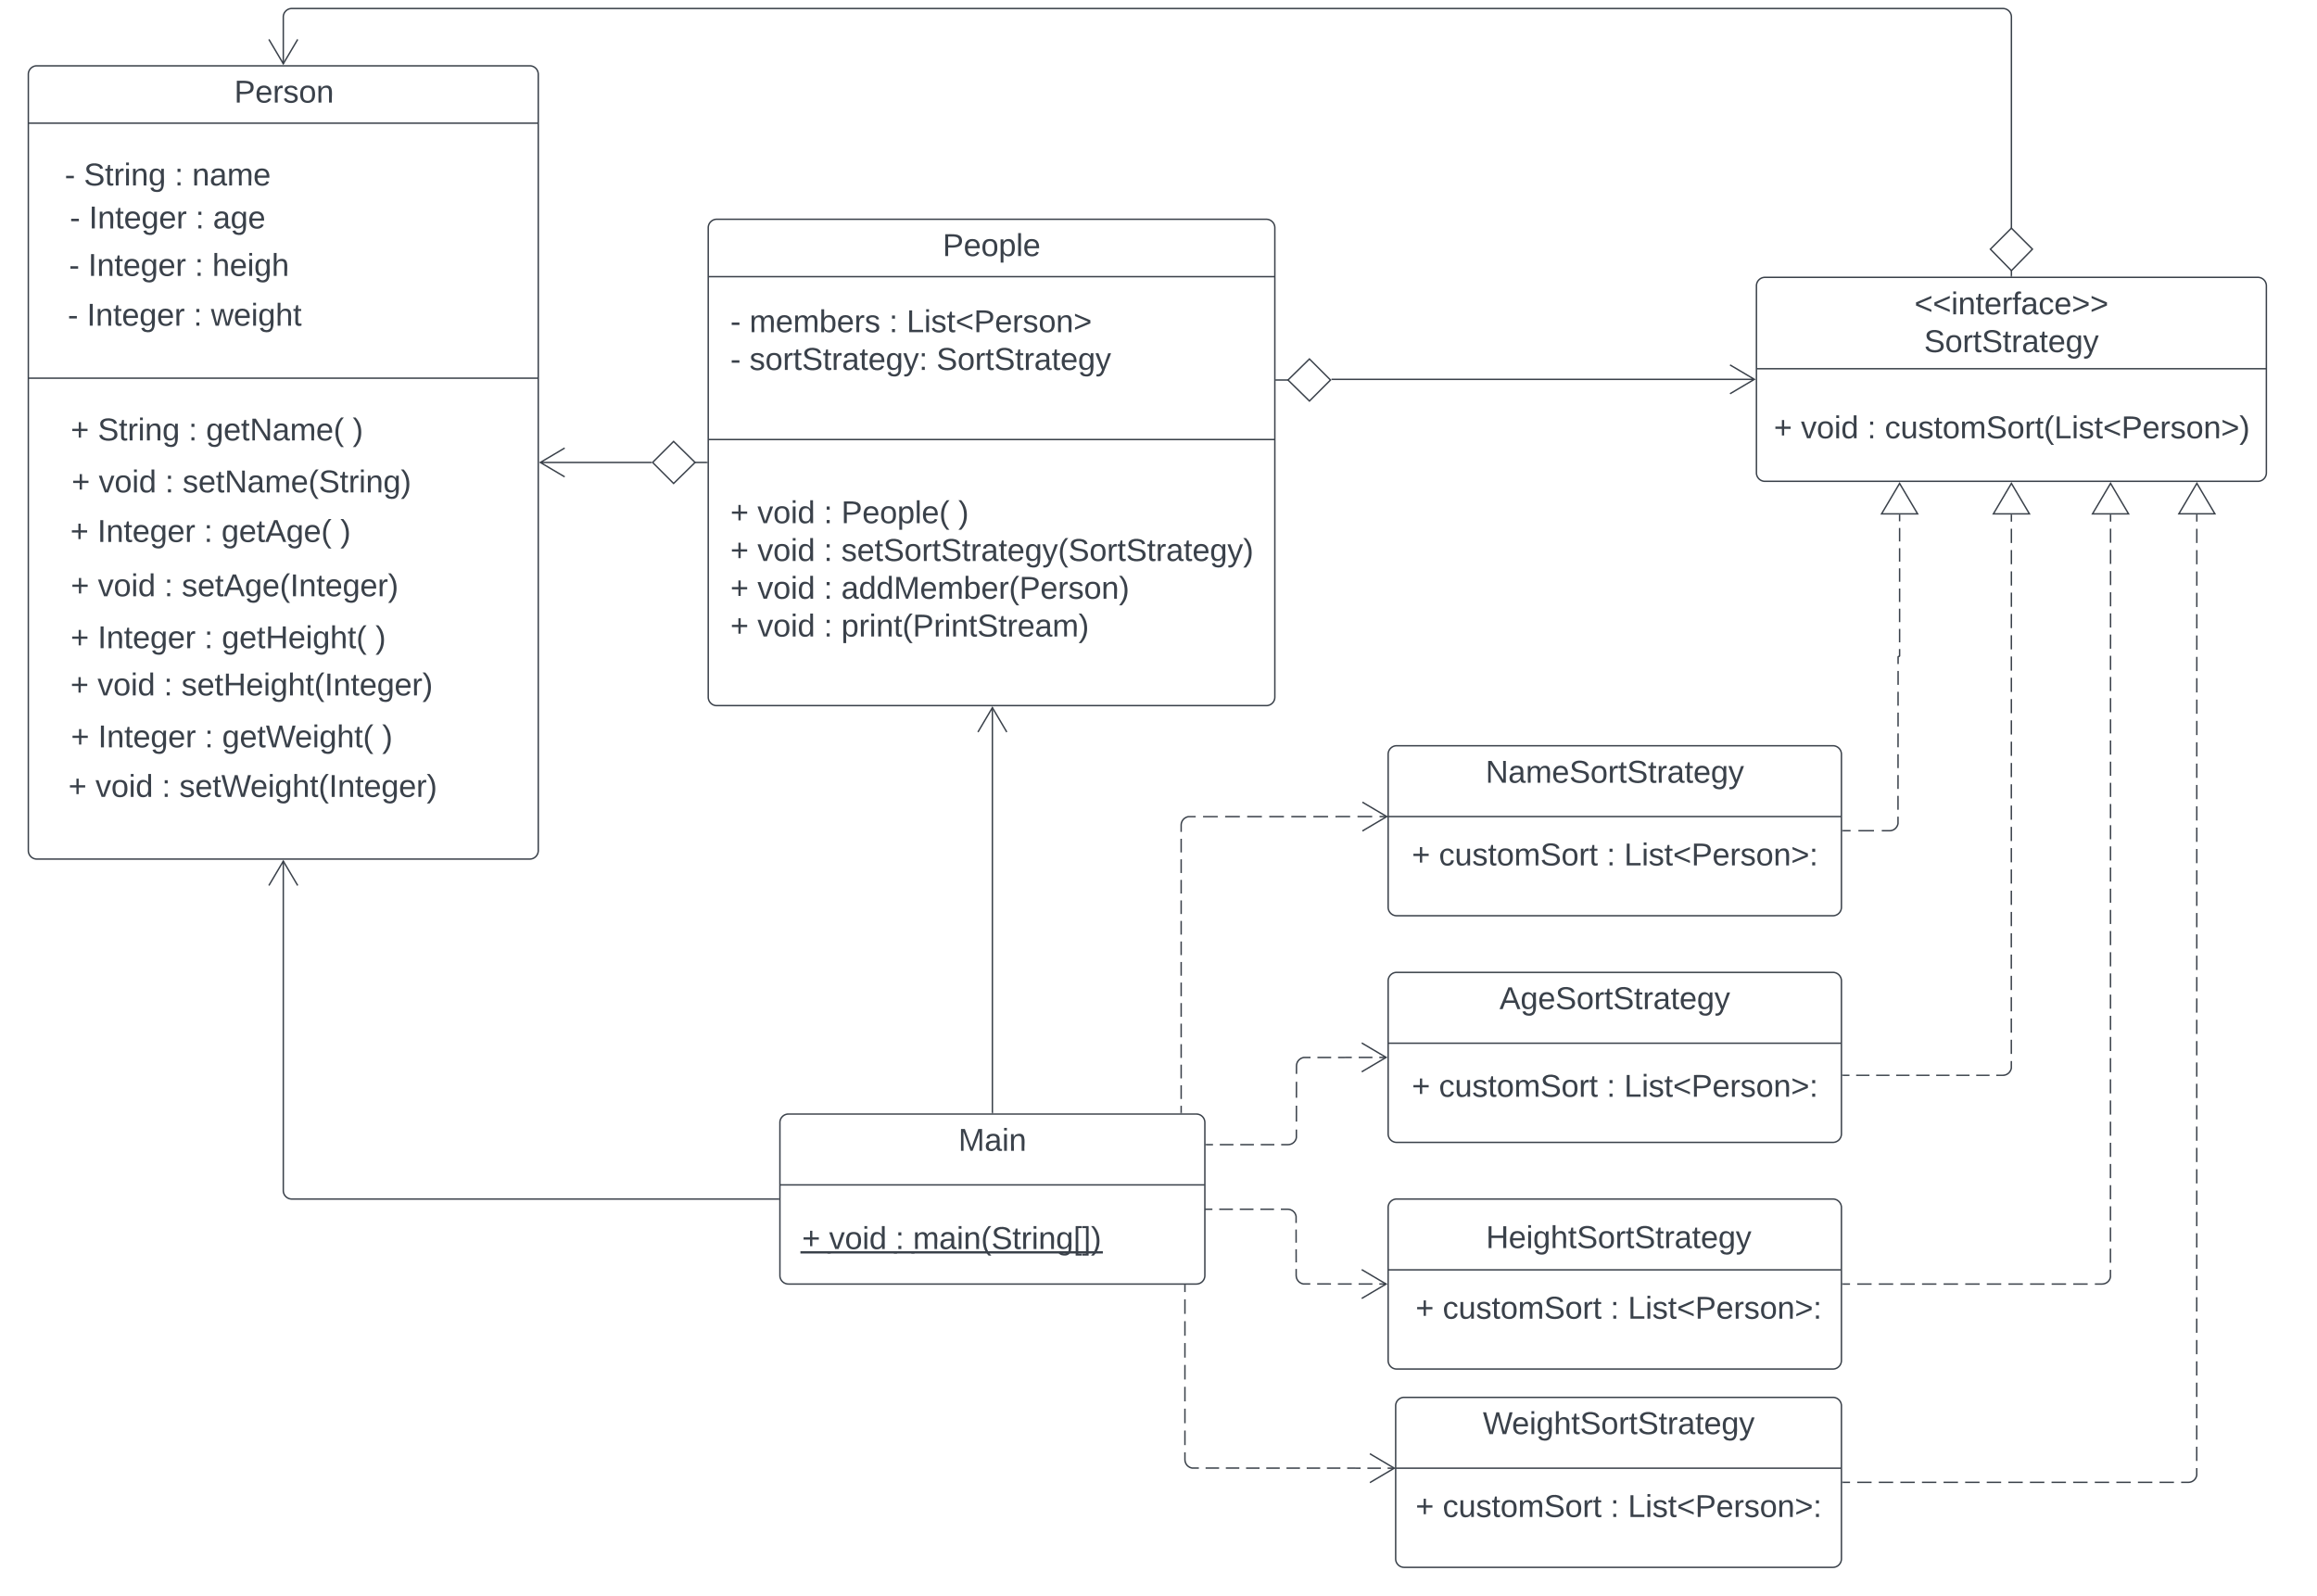 <svg xmlns="http://www.w3.org/2000/svg" xmlns:xlink="http://www.w3.org/1999/xlink" xmlns:lucid="lucid" width="1635.74" height="1126.46"><g transform="translate(-80 -173.537)" lucid:page-tab-id="0_0"><path d="M0 0h1870.87v1322.83H0z" fill="#fff"/><path d="M100 226a6 6 0 0 1 6-6h348a6 6 0 0 1 6 6v548a6 6 0 0 1-6 6H106a6 6 0 0 1-6-6z" stroke="#3a414a" fill-opacity="0"/><use xlink:href="#a" transform="matrix(1,0,0,1,108,228) translate(137.346 17.944)"/><path d="M580 334.33a6 6 0 0 1 6-6h388a6 6 0 0 1 6 6v331.34a6 6 0 0 1-6 6H586a6 6 0 0 1-6-6z" stroke="#3a414a" fill-opacity="0"/><use xlink:href="#b" transform="matrix(1,0,0,1,588,336.333) translate(157.463 17.944)"/><path d="M630.6 966a6 6 0 0 1 6-6h288a6 6 0 0 1 6 6v108a6 6 0 0 1-6 6h-288a6 6 0 0 1-6-6z" stroke="#3a414a" fill-opacity="0"/><use xlink:href="#c" transform="matrix(1,0,0,1,638.586,968) translate(117.988 17.944)"/><path d="M1060 706a6 6 0 0 1 6-6h308a6 6 0 0 1 6 6v108a6 6 0 0 1-6 6h-308a6 6 0 0 1-6-6z" stroke="#3a414a" fill-opacity="0"/><use xlink:href="#d" transform="matrix(1,0,0,1,1068,708) translate(60.765 18.111)"/><use xlink:href="#e" transform="matrix(1,0,0,1,1068,708) translate(152 44.778)"/><path d="M1060 866a6 6 0 0 1 6-6h308a6 6 0 0 1 6 6v108a6 6 0 0 1-6 6h-308a6 6 0 0 1-6-6z" stroke="#3a414a" fill-opacity="0"/><use xlink:href="#f" transform="matrix(1,0,0,1,1068,868) translate(70.58 17.944)"/><path d="M1060 1026a6 6 0 0 1 6-6h308a6 6 0 0 1 6 6v108a6 6 0 0 1-6 6h-308a6 6 0 0 1-6-6zM1065.3 1166a6 6 0 0 1 6-6H1374a6 6 0 0 1 6 6v108a6 6 0 0 1-6 6h-302.7a6 6 0 0 1-6-6z" stroke="#3a414a" fill-opacity="0"/><use xlink:href="#g" transform="matrix(1,0,0,1,1073.293,1168) translate(53.543 17.944)"/><path d="M1320 375.33a6 6 0 0 1 6-6h348a6 6 0 0 1 6 6v132a6 6 0 0 1-6 6h-348a6 6 0 0 1-6-6z" stroke="#3a414a" fill-opacity="0"/><use xlink:href="#h" transform="matrix(1,0,0,1,1328,377.333) translate(103.543 18.111)"/><use xlink:href="#i" transform="matrix(1,0,0,1,1328,377.333) translate(110.333 44.778)"/><path d="M100.25 260.5a.25.25 0 0 1 .25-.25h359a.25.25 0 0 1 .25.25.25.25 0 0 1-.25.25h-359a.25.25 0 0 1-.25-.25z" stroke="#3a414a" stroke-width=".5" fill="none"/><path d="M120.4 280h155.43v36.67H120.4z" fill="#fff" fill-opacity="0"/><use xlink:href="#j" transform="matrix(1,0,0,1,125.401,285) translate(0.284 19.465)"/><use xlink:href="#k" transform="matrix(1,0,0,1,125.401,285) translate(13.802 19.465)"/><use xlink:href="#l" transform="matrix(1,0,0,1,125.401,285) translate(77.877 19.465)"/><use xlink:href="#m" transform="matrix(1,0,0,1,125.401,285) translate(90.222 19.465)"/><path d="M108.32 300h179.6v57.17h-179.6z" fill="#fff" fill-opacity="0"/><use xlink:href="#j" transform="matrix(1,0,0,1,113.318,305) translate(15.926 29.778)"/><use xlink:href="#n" transform="matrix(1,0,0,1,113.318,305) translate(29.444 29.778)"/><use xlink:href="#l" transform="matrix(1,0,0,1,113.318,305) translate(104.691 29.778)"/><use xlink:href="#o" transform="matrix(1,0,0,1,113.318,305) translate(117.037 29.778)"/><path d="M120.4 343.83h171.54v36.67H120.4z" fill="#fff" fill-opacity="0"/><use xlink:href="#j" transform="matrix(1,0,0,1,125.401,348.833) translate(3.315 19.465)"/><use xlink:href="#n" transform="matrix(1,0,0,1,125.401,348.833) translate(16.833 19.465)"/><use xlink:href="#l" transform="matrix(1,0,0,1,125.401,348.833) translate(92.08 19.465)"/><use xlink:href="#p" transform="matrix(1,0,0,1,125.401,348.833) translate(104.426 19.465)"/><path d="M120.4 367.17H300v63.33H120.4z" fill="#fff" fill-opacity="0"/><use xlink:href="#j" transform="matrix(1,0,0,1,125.401,372.167) translate(2.407 31.278)"/><use xlink:href="#n" transform="matrix(1,0,0,1,125.401,372.167) translate(15.926 31.278)"/><use xlink:href="#l" transform="matrix(1,0,0,1,125.401,372.167) translate(91.173 31.278)"/><use xlink:href="#q" transform="matrix(1,0,0,1,125.401,372.167) translate(103.519 31.278)"/><path d="M100.25 440.5a.25.25 0 0 1 .25-.25h359a.25.25 0 0 1 .25.25.25.25 0 0 1-.25.25h-359a.25.25 0 0 1-.25-.25z" stroke="#3a414a" stroke-width=".5" fill="none"/><path d="M124.6 460h216.42v36.67H124.6z" fill="#fff" fill-opacity="0"/><use xlink:href="#r" transform="matrix(1,0,0,1,129.599,465) translate(0.29 19.465)"/><use xlink:href="#s" transform="matrix(1,0,0,1,129.599,465) translate(19.426 19.465)"/><use xlink:href="#t" transform="matrix(1,0,0,1,129.599,465) translate(83.5 19.465)"/><use xlink:href="#u" transform="matrix(1,0,0,1,129.599,465) translate(95.846 19.465)"/><use xlink:href="#v" transform="matrix(1,0,0,1,129.599,465) translate(199.364 19.465)"/><path d="M120.4 496.67h259.9v36.66H120.4z" fill="#fff" fill-opacity="0"/><use xlink:href="#r" transform="matrix(1,0,0,1,125.401,501.667) translate(5.154 19.465)"/><use xlink:href="#w" transform="matrix(1,0,0,1,125.401,501.667) translate(24.29 19.465)"/><use xlink:href="#t" transform="matrix(1,0,0,1,125.401,501.667) translate(71.142 19.465)"/><use xlink:href="#x" transform="matrix(1,0,0,1,125.401,501.667) translate(83.488 19.465)"/><path d="M124.6 533.33h207.96V570H124.6z" fill="#fff" fill-opacity="0"/><use xlink:href="#r" transform="matrix(1,0,0,1,129.599,538.333) translate(0.019 17.778)"/><use xlink:href="#y" transform="matrix(1,0,0,1,129.599,538.333) translate(19.154 17.778)"/><use xlink:href="#t" transform="matrix(1,0,0,1,129.599,538.333) translate(94.401 17.778)"/><use xlink:href="#z" transform="matrix(1,0,0,1,129.599,538.333) translate(106.747 17.778)"/><use xlink:href="#A" transform="matrix(1,0,0,1,129.599,538.333) translate(190.636 17.778)"/><use xlink:href="#B" transform="matrix(1,0,0,1,129.599,538.333) translate(99 44.444)"/><use xlink:href="#C" transform="matrix(1,0,0,1,129.599,538.333) translate(99 71.111)"/><path d="M124.6 570h241.23v36.67H124.6z" fill="#fff" fill-opacity="0"/><use xlink:href="#r" transform="matrix(1,0,0,1,129.599,575) translate(0.383 19.465)"/><use xlink:href="#w" transform="matrix(1,0,0,1,129.599,575) translate(19.519 19.465)"/><use xlink:href="#t" transform="matrix(1,0,0,1,129.599,575) translate(66.37 19.465)"/><use xlink:href="#D" transform="matrix(1,0,0,1,129.599,575) translate(78.716 19.465)"/><path d="M124.6 606.67h232.53v36.66H124.6z" fill="#fff" fill-opacity="0"/><use xlink:href="#r" transform="matrix(1,0,0,1,129.599,611.667) translate(0.235 19.465)"/><use xlink:href="#y" transform="matrix(1,0,0,1,129.599,611.667) translate(19.37 19.465)"/><use xlink:href="#t" transform="matrix(1,0,0,1,129.599,611.667) translate(94.617 19.465)"/><use xlink:href="#E" transform="matrix(1,0,0,1,129.599,611.667) translate(106.963 19.465)"/><use xlink:href="#v" transform="matrix(1,0,0,1,129.599,611.667) translate(215.42 19.465)"/><path d="M124.6 640h265.8v36.67H124.6z" fill="#fff" fill-opacity="0"/><use xlink:href="#r" transform="matrix(1,0,0,1,129.599,645) translate(0.099 19.465)"/><use xlink:href="#w" transform="matrix(1,0,0,1,129.599,645) translate(19.235 19.465)"/><use xlink:href="#t" transform="matrix(1,0,0,1,129.599,645) translate(66.086 19.465)"/><use xlink:href="#F" transform="matrix(1,0,0,1,129.599,645) translate(78.432 19.465)"/><path d="M124.6 676.67h237.04v36.66H124.6z" fill="#fff" fill-opacity="0"/><use xlink:href="#r" transform="matrix(1,0,0,1,129.599,681.667) translate(0.481 19.465)"/><use xlink:href="#y" transform="matrix(1,0,0,1,129.599,681.667) translate(19.617 19.465)"/><use xlink:href="#t" transform="matrix(1,0,0,1,129.599,681.667) translate(94.864 19.465)"/><use xlink:href="#G" transform="matrix(1,0,0,1,129.599,681.667) translate(107.21 19.465)"/><use xlink:href="#v" transform="matrix(1,0,0,1,129.599,681.667) translate(220.173 19.465)"/><path d="M120.4 713.33h275.4V740H120.4z" fill="#fff" fill-opacity="0"/><use xlink:href="#r" transform="matrix(1,0,0,1,125.401,718.333) translate(2.846 17.778)"/><use xlink:href="#w" transform="matrix(1,0,0,1,125.401,718.333) translate(21.981 17.778)"/><use xlink:href="#t" transform="matrix(1,0,0,1,125.401,718.333) translate(68.833 17.778)"/><use xlink:href="#H" transform="matrix(1,0,0,1,125.401,718.333) translate(81.179 17.778)"/><path d="M580.25 368.83a.25.25 0 0 1 .25-.25h399a.25.25 0 0 1 .25.25.25.25 0 0 1-.25.25h-399a.25.25 0 0 1-.25-.25z" stroke="#3a414a" stroke-width=".5" fill="none"/><path d="M590.6 376H880v84H590.6z" fill="#fff" fill-opacity="0"/><use xlink:href="#I" transform="matrix(1,0,0,1,595.586,381) translate(0 27.028)"/><use xlink:href="#J" transform="matrix(1,0,0,1,595.586,381) translate(13.519 27.028)"/><use xlink:href="#t" transform="matrix(1,0,0,1,595.586,381) translate(112.099 27.028)"/><use xlink:href="#K" transform="matrix(1,0,0,1,595.586,381) translate(124.444 27.028)"/><use xlink:href="#I" transform="matrix(1,0,0,1,595.586,381) translate(0 53.694)"/><use xlink:href="#L" transform="matrix(1,0,0,1,595.586,381) translate(13.519 53.694)"/><use xlink:href="#M" transform="matrix(1,0,0,1,595.586,381) translate(145.494 53.694)"/><path d="M580.25 483.83a.25.25 0 0 1 .25-.25h399a.25.25 0 0 1 .25.25.25.25 0 0 1-.25.25h-399a.25.25 0 0 1-.25-.25z" stroke="#3a414a" stroke-width=".5" fill="none"/><path d="M590.6 496.67h380v160h-380z" fill="#fff" fill-opacity="0"/><use xlink:href="#r" transform="matrix(1,0,0,1,595.586,501.667) translate(0 41.215)"/><use xlink:href="#w" transform="matrix(1,0,0,1,595.586,501.667) translate(19.136 41.215)"/><use xlink:href="#t" transform="matrix(1,0,0,1,595.586,501.667) translate(65.988 41.215)"/><use xlink:href="#N" transform="matrix(1,0,0,1,595.586,501.667) translate(78.333 41.215)"/><use xlink:href="#A" transform="matrix(1,0,0,1,595.586,501.667) translate(160.926 41.215)"/><use xlink:href="#O" transform="matrix(1,0,0,1,595.586,501.667) translate(0 67.882)"/><use xlink:href="#w" transform="matrix(1,0,0,1,595.586,501.667) translate(19.136 67.882)"/><use xlink:href="#t" transform="matrix(1,0,0,1,595.586,501.667) translate(65.988 67.882)"/><use xlink:href="#P" transform="matrix(1,0,0,1,595.586,501.667) translate(78.333 67.882)"/><use xlink:href="#O" transform="matrix(1,0,0,1,595.586,501.667) translate(0 94.549)"/><use xlink:href="#w" transform="matrix(1,0,0,1,595.586,501.667) translate(19.136 94.549)"/><use xlink:href="#t" transform="matrix(1,0,0,1,595.586,501.667) translate(65.988 94.549)"/><use xlink:href="#Q" transform="matrix(1,0,0,1,595.586,501.667) translate(78.333 94.549)"/><use xlink:href="#O" transform="matrix(1,0,0,1,595.586,501.667) translate(0 121.215)"/><use xlink:href="#w" transform="matrix(1,0,0,1,595.586,501.667) translate(19.136 121.215)"/><use xlink:href="#t" transform="matrix(1,0,0,1,595.586,501.667) translate(65.988 121.215)"/><use xlink:href="#R" transform="matrix(1,0,0,1,595.586,501.667) translate(78.333 121.215)"/><path d="M630.84 1010a.25.25 0 0 1 .25-.25h299a.25.25 0 0 1 .24.25.25.25 0 0 1-.25.25h-299a.25.25 0 0 1-.26-.25z" stroke="#3a414a" stroke-width=".5" fill="none"/><path d="M641.17 1020H930.6v60H641.16z" fill="#fff" fill-opacity="0"/><use xlink:href="#S" transform="matrix(1,0,0,1,646.173,1025) translate(0 30.278)"/><use xlink:href="#T" transform="matrix(1,0,0,1,646.173,1025) translate(19.136 30.278)"/><use xlink:href="#U" transform="matrix(1,0,0,1,646.173,1025) translate(65.988 30.278)"/><use xlink:href="#V" transform="matrix(1,0,0,1,646.173,1025) translate(78.333 30.278)"/><path d="M1060.25 750a.25.25 0 0 1 .25-.25h319a.25.25 0 0 1 .25.25.25.25 0 0 1-.25.25h-319a.25.25 0 0 1-.25-.25zM1060.25 910a.25.25 0 0 1 .25-.25h319a.25.25 0 0 1 .25.25.25.25 0 0 1-.25.25h-319a.25.25 0 0 1-.25-.25zM1060.25 1070a.25.25 0 0 1 .25-.25h319a.25.25 0 0 1 .25.25.25.25 0 0 1-.25.25h-319a.25.25 0 0 1-.25-.25zM1065.54 1210a.25.25 0 0 1 .25-.25h313.7a.25.25 0 0 1 .25.25.25.25 0 0 1-.25.25h-313.7a.25.25 0 0 1-.26-.25zM1320.25 433.83a.25.25 0 0 1 .25-.25h359a.25.25 0 0 1 .25.25.25.25 0 0 1-.25.25h-359a.25.25 0 0 1-.25-.25z" stroke="#3a414a" stroke-width=".5" fill="none"/><path d="M931.52 981.6h4.82m4.8 0h9.64m4.8 0h9.63m4.83 0h9.62m4.82 0h4.8l.95-.07.9-.22.88-.35.8-.5.72-.6.6-.72.5-.8.37-.87.2-.92v-5.6m.02-5.63l.02-11.22m0-5.62l.02-11.23m0-5.6l.02-5.63.07-.94.22-.9.36-.88.5-.8.6-.72.72-.6.8-.5.88-.37.9-.23h4.87m4.86 0l9.7-.02m4.87 0l9.7-.02m4.87 0l9.7-.02m4.87 0h4.86" stroke="#3a414a" fill="none"/><path d="M931.54 982.1h-.52v-1h.52z" stroke="#3a414a" stroke-width=".05" fill="#3a414a"/><path d="M1041.34 930.18l17.2-10.18-17.2-10.18M931.1 1027.2h4.82m4.83 0h9.66m4.84 0h9.67m4.84 0h9.66m4.83 0h4.83l.94.07.92.22.87.35.8.5.7.6.62.72.5.8.35.88.22.9v4.65m0 4.64l.02 9.27m0 4.65l.03 9.27m0 4.64v4.64l.1.94.2.9.37.88.5.8.6.72.7.6.82.5.87.37.92.23h4.88m4.87 0l9.75.02m4.88 0l9.75.02m4.88 0l9.75.02m4.87 0h4.88" stroke="#3a414a" fill="none"/><path d="M931.1 1027.7h-.5v-1h.5z" stroke="#3a414a" stroke-width=".05" fill="#3a414a"/><path d="M1041.34 1090.18l17.2-10.18-17.2-10.18M916.53 1080.5v5.15m0 5.14v10.28m0 5.15v10.3m0 5.14v10.3m0 5.13v10.3m0 5.14v10.3m0 5.14v10.3m0 5.14v10.3m0 5.13v5.15l.08.94.23.9.36.88.48.8.6.72.73.6.8.5.88.37.9.23h4.77m4.76 0h9.53m4.76 0h9.5m4.77.02h9.52m4.75 0h9.52m4.76 0l9.52.02m4.75 0h9.52m4.76 0h9.52m4.76 0l9.52.02m4.76 0h9.52m4.76 0h4.76" stroke="#3a414a" fill="none"/><path d="M917.03 1080.5h-1v-.5h1z" stroke="#3a414a" stroke-width=".05" fill="#3a414a"/><path d="M1047.1 1220.18l17.2-10.18-17.2-10.18M913.87 959v-4.83m0-4.83v-9.67m0-4.83v-9.67m0-4.83v-9.67m0-4.83v-9.67m0-4.83v-9.67m0-4.84v-9.66m0-4.84v-9.66m0-4.84v-9.66m0-4.84v-9.66m0-4.84v-9.66m0-4.84v-9.66m0-4.84v-9.66m0-4.84v-9.66m0-4.84V756l.07-.94.22-.9.36-.88.5-.8.6-.72.72-.6.8-.5.87-.37.93-.23h5.2m5.18 0h10.4m5.18 0l10.4-.02m5.18 0h10.38m5.2 0h10.37m5.2 0l10.38-.02m5.2 0h10.38m5.2 0l10.37-.02m5.2 0h10.37m5.2 0h5.18" stroke="#3a414a" fill="none"/><path d="M914.37 959.5h-1v-.5h1z" stroke="#3a414a" stroke-width=".05" fill="#3a414a"/><path d="M1041.8 760.18L1059 750l-17.2-10.18M780.6 959.04v-286" stroke="#3a414a" fill="none"/><path d="M781.1 959.54h-1v-.52h1z" stroke="#3a414a" stroke-width=".05" fill="#3a414a"/><path d="M790.77 690.33L780.6 673.1l-10.2 17.23M629.62 1020H286a6 6 0 0 1-6-6V781.37" stroke="#3a414a" fill="none"/><path d="M630.12 1020.5h-.5v-1h.5z" stroke="#3a414a" stroke-width=".05" fill="#3a414a"/><path d="M290.18 798.66L280 781.46l-10.18 17.2" stroke="#3a414a" fill="none"/><path d="M1071.6 760h296.8v36.67h-296.8z" fill="#fff" fill-opacity="0"/><g><use xlink:href="#r" transform="matrix(1,0,0,1,1076.605,765) translate(0.105 19.465)"/><use xlink:href="#W" transform="matrix(1,0,0,1,1076.605,765) translate(19.241 19.465)"/><use xlink:href="#t" transform="matrix(1,0,0,1,1076.605,765) translate(137.636 19.465)"/><use xlink:href="#X" transform="matrix(1,0,0,1,1076.605,765) translate(149.981 19.465)"/></g><path d="M1071.6 923.33h296.8V960h-296.8z" fill="#fff" fill-opacity="0"/><g><use xlink:href="#r" transform="matrix(1,0,0,1,1076.605,928.333) translate(0.105 19.465)"/><use xlink:href="#W" transform="matrix(1,0,0,1,1076.605,928.333) translate(19.241 19.465)"/><use xlink:href="#t" transform="matrix(1,0,0,1,1076.605,928.333) translate(137.636 19.465)"/><use xlink:href="#X" transform="matrix(1,0,0,1,1076.605,928.333) translate(149.981 19.465)"/></g><path d="M1125.76 1031.67h193.77v36.66h-193.77z" fill="#fff" fill-opacity="0"/><g><use xlink:href="#Y" transform="matrix(1,0,0,1,1130.764,1036.667) translate(-1.704 17.944)"/></g><path d="M1074.25 1080h296.8v36.67h-296.8z" fill="#fff" fill-opacity="0"/><g><use xlink:href="#r" transform="matrix(1,0,0,1,1079.252,1085) translate(0.105 19.465)"/><use xlink:href="#W" transform="matrix(1,0,0,1,1079.252,1085) translate(19.241 19.465)"/><use xlink:href="#t" transform="matrix(1,0,0,1,1079.252,1085) translate(137.636 19.465)"/><use xlink:href="#X" transform="matrix(1,0,0,1,1079.252,1085) translate(149.981 19.465)"/></g><path d="M1074.25 1220h296.8v36.67h-296.8z" fill="#fff" fill-opacity="0"/><g><use xlink:href="#r" transform="matrix(1,0,0,1,1079.252,1225) translate(0.105 19.465)"/><use xlink:href="#W" transform="matrix(1,0,0,1,1079.252,1225) translate(19.241 19.465)"/><use xlink:href="#t" transform="matrix(1,0,0,1,1079.252,1225) translate(137.636 19.465)"/><use xlink:href="#X" transform="matrix(1,0,0,1,1079.252,1225) translate(149.981 19.465)"/></g><path d="M1380.96 760h5.5m5.52 0h11m5.5 0h5.52l.94-.07.9-.22.88-.35.8-.5.72-.6.6-.72.5-.8.37-.88.23-.9v-4.9m0-4.9v-9.8m0-4.9l.02-9.78m0-4.9v-9.8m0-4.9l.02-9.78m0-4.9v-9.8m0-4.9v-9.78m.02-4.9v-9.8m0-4.9v-4.96l.03-.1.03-.06.04-.07.06-.07.06-.05.07-.04.07-.03.08-.02h.18l.07-.02.07-.03.07-.05.07-.05.06-.06.05-.08.04-.08.02-.08v-4.75m0-4.73v-9.5m0-4.74v-9.5m0-4.73V589m0-4.74v-9.5m0-4.73v-9.5m0-4.74v-9.5m0-4.74v-4.75" stroke="#3a414a" fill="none"/><path d="M1380.98 760.5h-.52v-1h.52z" stroke="#3a414a" stroke-width=".05" fill="#3a414a"/><path d="M1421.06 514.8l12.73 21.5h-25.46z" stroke="#3a414a" fill="#fff"/><path d="M1380.97 932.65h4.7m4.72 0h9.4m4.72 0h9.42m4.7 0h9.43m4.7 0h9.43m4.7 0h9.42m4.7 0h9.43m4.7 0h9.43m4.7 0h4.72l.94-.08.9-.22.88-.36.8-.5.72-.6.6-.73.5-.8.37-.87.23-.9v-5.02m0-5v-10.03m0-5V892.5m0-5v-10.04m0-5v-10.03m0-5V847.4m0-5v-10.03m.02-5.02v-10.02m0-5v-10.03m0-5V787.3m0-5v-10.03m0-5v-10.03m0-5V742.2m0-5v-10.02m0-5l.02-10.03m0-5V697.1m0-5v-10.03m0-5.02v-10.02m0-5v-10.03m0-5V637m0-5v-10.03m0-5l.02-10.03m0-5V591.9m0-5v-10.02m0-5v-10.03m0-5V546.8m0-5v-5.02" stroke="#3a414a" fill="none"/><path d="M1380.98 933.15h-.5v-1h.5z" stroke="#3a414a" stroke-width=".05" fill="#3a414a"/><path d="M1500 514.78l12.73 21.52h-25.46z" stroke="#3a414a" fill="#fff"/><path d="M1380.96 1080h5.1m5.07 0h10.17m5.08 0h10.17m5.1 0h10.15m5.1 0h10.16m5.08 0h10.17m5.1 0h10.16m5.08 0h10.17m5.1 0h10.16m5.1 0h10.16m5.08 0h10.17m5.08 0h10.17m5.08 0h5.1l.93-.07.9-.22.88-.35.8-.5.73-.6.6-.72.5-.8.36-.88.2-.9v-5m0-4.98l.02-9.96m0-4.98v-9.96m0-4.98v-9.97m0-4.97v-9.97m0-4.98v-9.97m0-4.97v-9.97m0-4.98v-9.97m0-4.97v-9.96m0-5v-9.95m0-5v-9.95m.02-5v-9.95m0-4.98v-9.97m0-4.98v-9.98m0-4.98v-9.97m0-4.98v-9.98m0-4.98v-9.96m0-5v-9.95m0-5v-9.95m0-5v-9.95m0-4.98v-9.97m.02-4.98v-9.97m0-4.98v-9.97m0-4.98v-9.97m0-4.98v-9.97m0-4.98v-9.96m0-5v-9.95m0-5v-9.96m0-4.98v-9.97m0-5v-9.96m0-4.98l.02-9.97m0-5v-9.96m0-4.98v-9.97m0-5v-9.95m0-5v-9.95m0-5v-9.95m0-4.98v-5" stroke="#3a414a" fill="none"/><path d="M1380.98 1080.5h-.52v-1h.52z" stroke="#3a414a" stroke-width=".05" fill="#3a414a"/><path d="M1570 514.76l12.7 21.52h-25.44z" stroke="#3a414a" fill="#fff"/><path d="M1380.96 1220h5.1m5.07 0h10.16m5.08 0h10.16m5.08 0h10.17m5.07 0h10.17m5.08 0h10.17m5.07 0h10.16m5.1 0h10.15m5.1 0h10.15m5.08 0h10.18m5.08 0h10.17m5.08 0h10.17m5.1 0H1569m5.1 0h10.15m5.08 0h10.17m5.08 0h10.17m5.08 0h5.08l.94-.07.92-.22.86-.35.8-.5.72-.6.6-.72.5-.8.36-.88.22-.9v-5.03m0-5.03v-10.06m0-5.02v-10.05m0-5.02v-10.05m0-5.02v-10.05m0-5.02v-10.04m0-5.02v-10.05m0-5.03v-10.05m0-5.02v-10.05m0-5.02v-10.05m0-5.02l.02-10.05m0-5v-10.06m0-5.02v-10.05m0-5.02V1014m0-5.02v-10.05m0-5.02v-10.04m0-5.02V968.8m0-5.04v-10.04m0-5.03v-10.05m0-5.03v-10.04m0-5.03V908.5m0-5.02v-10.04m0-5.03l.02-10.03m0-5.03V863.3m0-5.03v-10.05m0-5.02v-10.05m0-5.02v-10.05m0-5.02V803m0-5v-10.06m0-5.02v-10.05m0-5.02V757.8m0-5.02v-10.05m0-5.02v-10.04m0-5.02V712.6m0-5.03v-10.05m.02-5.02v-10.05m0-5.02v-10.05m0-5.02V652.3m0-5v-10.06m0-5.02v-10.05m0-5.02V607.1m0-5.03v-10.04m0-5.03v-10.04m0-5.03V561.9m0-5.04v-10.04m0-5.03v-5.03" stroke="#3a414a" fill="none"/><path d="M1380.98 1220.5h-.52v-1h.52z" stroke="#3a414a" stroke-width=".05" fill="#3a414a"/><path d="M1630.93 514.75l12.73 21.52h-25.45z" stroke="#3a414a" fill="#fff"/><path d="M539.5 500h-78.13M539.5 500h.5M478.66 489.82L461.46 500l17.2 10.18" stroke="#3a414a" fill="none"/><path d="M1304.26 446.67h391.48V510h-391.48z" fill="#fff" fill-opacity="0"/><g><use xlink:href="#r" transform="matrix(1,0,0,1,1309.259,451.667) translate(23.006 31.278)"/><use xlink:href="#w" transform="matrix(1,0,0,1,1309.259,451.667) translate(42.142 31.278)"/><use xlink:href="#t" transform="matrix(1,0,0,1,1309.259,451.667) translate(88.994 31.278)"/><use xlink:href="#Z" transform="matrix(1,0,0,1,1309.259,451.667) translate(101.34 31.278)"/></g><path d="M1020.5 441.33h298.13M1020.5 441.33h-.5M1301.34 451.5l17.2-10.17-17.2-10.18M1500 339.5V185.54a6 6 0 0 0-6-6H286a6 6 0 0 0-6 6v33.1M1500 339.5v.5" stroke="#3a414a" fill="none"/><path d="M269.82 201.34l10.18 17.2 10.18-17.2M1500 368.37v-4.1" stroke="#3a414a" fill="none"/><path d="M1500.5 368.87h-1v-.5h1z" stroke="#3a414a" stroke-width=".05" fill="#3a414a"/><path d="M1500 334.6l14.85 14.84L1500 364.6l-14.85-15.16z" stroke="#3a414a" fill="#fff"/><path d="M980.95 441.8h8.67" stroke="#3a414a" fill="none"/><path d="M980.96 442.3h-.5v-1h.5z" stroke="#3a414a" stroke-width=".05" fill="#3a414a"/><path d="M1019.3 441.8l-14.86 14.85-15.15-14.85 15.14-14.85z" stroke="#3a414a" fill="#fff"/><path d="M579.04 500h-8.66" stroke="#3a414a" fill="none"/><path d="M579.54 500.5h-.52v-1h.52z" stroke="#3a414a" stroke-width=".05" fill="#3a414a"/><path d="M540.7 500l14.86-14.85L570.7 500l-15.14 14.85z" stroke="#3a414a" fill="#fff"/><defs><path fill="#3a414a" d="M30-248c87 1 191-15 191 75 0 78-77 80-158 76V0H30v-248zm33 125c57 0 124 11 124-50 0-59-68-47-124-48v98" id="aa"/><path fill="#3a414a" d="M100-194c63 0 86 42 84 106H49c0 40 14 67 53 68 26 1 43-12 49-29l28 8c-11 28-37 45-77 45C44 4 14-33 15-96c1-61 26-98 85-98zm52 81c6-60-76-77-97-28-3 7-6 17-6 28h103" id="ab"/><path fill="#3a414a" d="M114-163C36-179 61-72 57 0H25l-1-190h30c1 12-1 29 2 39 6-27 23-49 58-41v29" id="ac"/><path fill="#3a414a" d="M135-143c-3-34-86-38-87 0 15 53 115 12 119 90S17 21 10-45l28-5c4 36 97 45 98 0-10-56-113-15-118-90-4-57 82-63 122-42 12 7 21 19 24 35" id="ad"/><path fill="#3a414a" d="M100-194c62-1 85 37 85 99 1 63-27 99-86 99S16-35 15-95c0-66 28-99 85-99zM99-20c44 1 53-31 53-75 0-43-8-75-51-75s-53 32-53 75 10 74 51 75" id="ae"/><path fill="#3a414a" d="M117-194c89-4 53 116 60 194h-32v-121c0-31-8-49-39-48C34-167 62-67 57 0H25l-1-190h30c1 10-1 24 2 32 11-22 29-35 61-36" id="af"/><g id="a"><use transform="matrix(0.062,0,0,0.062,0,0)" xlink:href="#aa"/><use transform="matrix(0.062,0,0,0.062,14.815,0)" xlink:href="#ab"/><use transform="matrix(0.062,0,0,0.062,27.16,0)" xlink:href="#ac"/><use transform="matrix(0.062,0,0,0.062,34.506,0)" xlink:href="#ad"/><use transform="matrix(0.062,0,0,0.062,45.617,0)" xlink:href="#ae"/><use transform="matrix(0.062,0,0,0.062,57.963,0)" xlink:href="#af"/></g><path fill="#3a414a" d="M115-194c55 1 70 41 70 98S169 2 115 4C84 4 66-9 55-30l1 105H24l-1-265h31l2 30c10-21 28-34 59-34zm-8 174c40 0 45-34 45-75s-6-73-45-74c-42 0-51 32-51 76 0 43 10 73 51 73" id="ag"/><path fill="#3a414a" d="M24 0v-261h32V0H24" id="ah"/><g id="b"><use transform="matrix(0.062,0,0,0.062,0,0)" xlink:href="#aa"/><use transform="matrix(0.062,0,0,0.062,14.815,0)" xlink:href="#ab"/><use transform="matrix(0.062,0,0,0.062,27.16,0)" xlink:href="#ae"/><use transform="matrix(0.062,0,0,0.062,39.506,0)" xlink:href="#ag"/><use transform="matrix(0.062,0,0,0.062,51.852,0)" xlink:href="#ah"/><use transform="matrix(0.062,0,0,0.062,56.728,0)" xlink:href="#ab"/></g><path fill="#3a414a" d="M240 0l2-218c-23 76-54 145-80 218h-23L58-218 59 0H30v-248h44l77 211c21-75 51-140 76-211h43V0h-30" id="ai"/><path fill="#3a414a" d="M141-36C126-15 110 5 73 4 37 3 15-17 15-53c-1-64 63-63 125-63 3-35-9-54-41-54-24 1-41 7-42 31l-33-3c5-37 33-52 76-52 45 0 72 20 72 64v82c-1 20 7 32 28 27v20c-31 9-61-2-59-35zM48-53c0 20 12 33 32 33 41-3 63-29 60-74-43 2-92-5-92 41" id="aj"/><path fill="#3a414a" d="M24-231v-30h32v30H24zM24 0v-190h32V0H24" id="ak"/><g id="c"><use transform="matrix(0.062,0,0,0.062,0,0)" xlink:href="#ai"/><use transform="matrix(0.062,0,0,0.062,18.457,0)" xlink:href="#aj"/><use transform="matrix(0.062,0,0,0.062,30.802,0)" xlink:href="#ak"/><use transform="matrix(0.062,0,0,0.062,35.679,0)" xlink:href="#af"/></g><path fill="#3a414a" d="M190 0L58-211 59 0H30v-248h39L202-35l-2-213h31V0h-41" id="al"/><path fill="#3a414a" d="M210-169c-67 3-38 105-44 169h-31v-121c0-29-5-50-35-48C34-165 62-65 56 0H25l-1-190h30c1 10-1 24 2 32 10-44 99-50 107 0 11-21 27-35 58-36 85-2 47 119 55 194h-31v-121c0-29-5-49-35-48" id="am"/><path fill="#3a414a" d="M185-189c-5-48-123-54-124 2 14 75 158 14 163 119 3 78-121 87-175 55-17-10-28-26-33-46l33-7c5 56 141 63 141-1 0-78-155-14-162-118-5-82 145-84 179-34 5 7 8 16 11 25" id="an"/><path fill="#3a414a" d="M59-47c-2 24 18 29 38 22v24C64 9 27 4 27-40v-127H5v-23h24l9-43h21v43h35v23H59v120" id="ao"/><path fill="#3a414a" d="M177-190C167-65 218 103 67 71c-23-6-38-20-44-43l32-5c15 47 100 32 89-28v-30C133-14 115 1 83 1 29 1 15-40 15-95c0-56 16-97 71-98 29-1 48 16 59 35 1-10 0-23 2-32h30zM94-22c36 0 50-32 50-73 0-42-14-75-50-75-39 0-46 34-46 75s6 73 46 73" id="ap"/><path fill="#3a414a" d="M179-190L93 31C79 59 56 82 12 73V49c39 6 53-20 64-50L1-190h34L92-34l54-156h33" id="aq"/><g id="d"><use transform="matrix(0.062,0,0,0.062,0,0)" xlink:href="#al"/><use transform="matrix(0.062,0,0,0.062,15.988,0)" xlink:href="#aj"/><use transform="matrix(0.062,0,0,0.062,28.333,0)" xlink:href="#am"/><use transform="matrix(0.062,0,0,0.062,46.79,0)" xlink:href="#ab"/><use transform="matrix(0.062,0,0,0.062,59.136,0)" xlink:href="#an"/><use transform="matrix(0.062,0,0,0.062,73.951,0)" xlink:href="#ae"/><use transform="matrix(0.062,0,0,0.062,86.296,0)" xlink:href="#ac"/><use transform="matrix(0.062,0,0,0.062,93.642,0)" xlink:href="#ao"/><use transform="matrix(0.062,0,0,0.062,99.815,0)" xlink:href="#an"/><use transform="matrix(0.062,0,0,0.062,114.63,0)" xlink:href="#ao"/><use transform="matrix(0.062,0,0,0.062,120.802,0)" xlink:href="#ac"/><use transform="matrix(0.062,0,0,0.062,128.148,0)" xlink:href="#aj"/><use transform="matrix(0.062,0,0,0.062,140.494,0)" xlink:href="#ao"/><use transform="matrix(0.062,0,0,0.062,146.667,0)" xlink:href="#ab"/><use transform="matrix(0.062,0,0,0.062,159.012,0)" xlink:href="#ap"/><use transform="matrix(0.062,0,0,0.062,171.358,0)" xlink:href="#aq"/></g><path fill="#3a414a" d="M205 0l-28-72H64L36 0H1l101-248h38L239 0h-34zm-38-99l-47-123c-12 45-31 82-46 123h93" id="ar"/><g id="f"><use transform="matrix(0.062,0,0,0.062,0,0)" xlink:href="#ar"/><use transform="matrix(0.062,0,0,0.062,14.815,0)" xlink:href="#ap"/><use transform="matrix(0.062,0,0,0.062,27.16,0)" xlink:href="#ab"/><use transform="matrix(0.062,0,0,0.062,39.506,0)" xlink:href="#an"/><use transform="matrix(0.062,0,0,0.062,54.321,0)" xlink:href="#ae"/><use transform="matrix(0.062,0,0,0.062,66.667,0)" xlink:href="#ac"/><use transform="matrix(0.062,0,0,0.062,74.012,0)" xlink:href="#ao"/><use transform="matrix(0.062,0,0,0.062,80.185,0)" xlink:href="#an"/><use transform="matrix(0.062,0,0,0.062,95,0)" xlink:href="#ao"/><use transform="matrix(0.062,0,0,0.062,101.173,0)" xlink:href="#ac"/><use transform="matrix(0.062,0,0,0.062,108.519,0)" xlink:href="#aj"/><use transform="matrix(0.062,0,0,0.062,120.864,0)" xlink:href="#ao"/><use transform="matrix(0.062,0,0,0.062,127.037,0)" xlink:href="#ab"/><use transform="matrix(0.062,0,0,0.062,139.383,0)" xlink:href="#ap"/><use transform="matrix(0.062,0,0,0.062,151.728,0)" xlink:href="#aq"/></g><path fill="#3a414a" d="M266 0h-40l-56-210L115 0H75L2-248h35L96-30l15-64 43-154h32l59 218 59-218h35" id="as"/><path fill="#3a414a" d="M106-169C34-169 62-67 57 0H25v-261h32l-1 103c12-21 28-36 61-36 89 0 53 116 60 194h-32v-121c2-32-8-49-39-48" id="at"/><g id="g"><use transform="matrix(0.062,0,0,0.062,0,0)" xlink:href="#as"/><use transform="matrix(0.062,0,0,0.062,20.494,0)" xlink:href="#ab"/><use transform="matrix(0.062,0,0,0.062,32.84,0)" xlink:href="#ak"/><use transform="matrix(0.062,0,0,0.062,37.716,0)" xlink:href="#ap"/><use transform="matrix(0.062,0,0,0.062,50.062,0)" xlink:href="#at"/><use transform="matrix(0.062,0,0,0.062,62.407,0)" xlink:href="#ao"/><use transform="matrix(0.062,0,0,0.062,68.58,0)" xlink:href="#an"/><use transform="matrix(0.062,0,0,0.062,83.395,0)" xlink:href="#ae"/><use transform="matrix(0.062,0,0,0.062,95.741,0)" xlink:href="#ac"/><use transform="matrix(0.062,0,0,0.062,103.086,0)" xlink:href="#ao"/><use transform="matrix(0.062,0,0,0.062,109.259,0)" xlink:href="#an"/><use transform="matrix(0.062,0,0,0.062,124.074,0)" xlink:href="#ao"/><use transform="matrix(0.062,0,0,0.062,130.247,0)" xlink:href="#ac"/><use transform="matrix(0.062,0,0,0.062,137.593,0)" xlink:href="#aj"/><use transform="matrix(0.062,0,0,0.062,149.938,0)" xlink:href="#ao"/><use transform="matrix(0.062,0,0,0.062,156.111,0)" xlink:href="#ab"/><use transform="matrix(0.062,0,0,0.062,168.457,0)" xlink:href="#ap"/><use transform="matrix(0.062,0,0,0.062,180.802,0)" xlink:href="#aq"/></g><path fill="#3a414a" d="M18-100v-36l175-74v27L42-118l151 64v27" id="au"/><path fill="#3a414a" d="M101-234c-31-9-42 10-38 44h38v23H63V0H32v-167H5v-23h27c-7-52 17-82 69-68v24" id="av"/><path fill="#3a414a" d="M96-169c-40 0-48 33-48 73s9 75 48 75c24 0 41-14 43-38l32 2c-6 37-31 61-74 61-59 0-76-41-82-99-10-93 101-131 147-64 4 7 5 14 7 22l-32 3c-4-21-16-35-41-35" id="aw"/><path fill="#3a414a" d="M18-27v-27l151-64-151-65v-27l175 74v36" id="ax"/><g id="h"><use transform="matrix(0.062,0,0,0.062,0,0)" xlink:href="#au"/><use transform="matrix(0.062,0,0,0.062,12.963,0)" xlink:href="#au"/><use transform="matrix(0.062,0,0,0.062,25.926,0)" xlink:href="#ak"/><use transform="matrix(0.062,0,0,0.062,30.802,0)" xlink:href="#af"/><use transform="matrix(0.062,0,0,0.062,43.148,0)" xlink:href="#ao"/><use transform="matrix(0.062,0,0,0.062,49.321,0)" xlink:href="#ab"/><use transform="matrix(0.062,0,0,0.062,61.667,0)" xlink:href="#ac"/><use transform="matrix(0.062,0,0,0.062,69.012,0)" xlink:href="#av"/><use transform="matrix(0.062,0,0,0.062,75.185,0)" xlink:href="#aj"/><use transform="matrix(0.062,0,0,0.062,87.531,0)" xlink:href="#aw"/><use transform="matrix(0.062,0,0,0.062,98.642,0)" xlink:href="#ab"/><use transform="matrix(0.062,0,0,0.062,110.988,0)" xlink:href="#ax"/><use transform="matrix(0.062,0,0,0.062,123.951,0)" xlink:href="#ax"/></g><g id="i"><use transform="matrix(0.062,0,0,0.062,0,0)" xlink:href="#an"/><use transform="matrix(0.062,0,0,0.062,14.815,0)" xlink:href="#ae"/><use transform="matrix(0.062,0,0,0.062,27.16,0)" xlink:href="#ac"/><use transform="matrix(0.062,0,0,0.062,34.506,0)" xlink:href="#ao"/><use transform="matrix(0.062,0,0,0.062,40.679,0)" xlink:href="#an"/><use transform="matrix(0.062,0,0,0.062,55.494,0)" xlink:href="#ao"/><use transform="matrix(0.062,0,0,0.062,61.667,0)" xlink:href="#ac"/><use transform="matrix(0.062,0,0,0.062,69.012,0)" xlink:href="#aj"/><use transform="matrix(0.062,0,0,0.062,81.358,0)" xlink:href="#ao"/><use transform="matrix(0.062,0,0,0.062,87.531,0)" xlink:href="#ab"/><use transform="matrix(0.062,0,0,0.062,99.877,0)" xlink:href="#ap"/><use transform="matrix(0.062,0,0,0.062,112.222,0)" xlink:href="#aq"/></g><path fill="#3a414a" d="M16-82v-28h88v28H16" id="ay"/><use transform="matrix(0.062,0,0,0.062,0,0)" xlink:href="#ay" id="j"/><g id="k"><use transform="matrix(0.062,0,0,0.062,0,0)" xlink:href="#an"/><use transform="matrix(0.062,0,0,0.062,14.815,0)" xlink:href="#ao"/><use transform="matrix(0.062,0,0,0.062,20.988,0)" xlink:href="#ac"/><use transform="matrix(0.062,0,0,0.062,28.333,0)" xlink:href="#ak"/><use transform="matrix(0.062,0,0,0.062,33.21,0)" xlink:href="#af"/><use transform="matrix(0.062,0,0,0.062,45.556,0)" xlink:href="#ap"/></g><path fill="#3a414a" d="M33-154v-36h34v36H33zM33 0v-36h34V0H33" id="az"/><use transform="matrix(0.062,0,0,0.062,0,0)" xlink:href="#az" id="l"/><g id="m"><use transform="matrix(0.062,0,0,0.062,0,0)" xlink:href="#af"/><use transform="matrix(0.062,0,0,0.062,12.346,0)" xlink:href="#aj"/><use transform="matrix(0.062,0,0,0.062,24.691,0)" xlink:href="#am"/><use transform="matrix(0.062,0,0,0.062,43.148,0)" xlink:href="#ab"/></g><path fill="#3a414a" d="M33 0v-248h34V0H33" id="aA"/><g id="n"><use transform="matrix(0.062,0,0,0.062,0,0)" xlink:href="#aA"/><use transform="matrix(0.062,0,0,0.062,6.173,0)" xlink:href="#af"/><use transform="matrix(0.062,0,0,0.062,18.519,0)" xlink:href="#ao"/><use transform="matrix(0.062,0,0,0.062,24.691,0)" xlink:href="#ab"/><use transform="matrix(0.062,0,0,0.062,37.037,0)" xlink:href="#ap"/><use transform="matrix(0.062,0,0,0.062,49.383,0)" xlink:href="#ab"/><use transform="matrix(0.062,0,0,0.062,61.728,0)" xlink:href="#ac"/></g><g id="o"><use transform="matrix(0.062,0,0,0.062,0,0)" xlink:href="#aj"/><use transform="matrix(0.062,0,0,0.062,12.346,0)" xlink:href="#ap"/><use transform="matrix(0.062,0,0,0.062,24.691,0)" xlink:href="#ab"/></g><g id="p"><use transform="matrix(0.062,0,0,0.062,0,0)" xlink:href="#at"/><use transform="matrix(0.062,0,0,0.062,12.346,0)" xlink:href="#ab"/><use transform="matrix(0.062,0,0,0.062,24.691,0)" xlink:href="#ak"/><use transform="matrix(0.062,0,0,0.062,29.568,0)" xlink:href="#ap"/><use transform="matrix(0.062,0,0,0.062,41.914,0)" xlink:href="#at"/></g><path fill="#3a414a" d="M206 0h-36l-40-164L89 0H53L-1-190h32L70-26l43-164h34l41 164 42-164h31" id="aB"/><g id="q"><use transform="matrix(0.062,0,0,0.062,0,0)" xlink:href="#aB"/><use transform="matrix(0.062,0,0,0.062,15.988,0)" xlink:href="#ab"/><use transform="matrix(0.062,0,0,0.062,28.333,0)" xlink:href="#ak"/><use transform="matrix(0.062,0,0,0.062,33.21,0)" xlink:href="#ap"/><use transform="matrix(0.062,0,0,0.062,45.556,0)" xlink:href="#at"/><use transform="matrix(0.062,0,0,0.062,57.901,0)" xlink:href="#ao"/></g><path fill="#3a414a" d="M118-107v75H92v-75H18v-26h74v-75h26v75h74v26h-74" id="aC"/><use transform="matrix(0.062,0,0,0.062,0,0)" xlink:href="#aC" id="r"/><g id="s"><use transform="matrix(0.062,0,0,0.062,0,0)" xlink:href="#an"/><use transform="matrix(0.062,0,0,0.062,14.815,0)" xlink:href="#ao"/><use transform="matrix(0.062,0,0,0.062,20.988,0)" xlink:href="#ac"/><use transform="matrix(0.062,0,0,0.062,28.333,0)" xlink:href="#ak"/><use transform="matrix(0.062,0,0,0.062,33.21,0)" xlink:href="#af"/><use transform="matrix(0.062,0,0,0.062,45.556,0)" xlink:href="#ap"/></g><use transform="matrix(0.062,0,0,0.062,0,0)" xlink:href="#az" id="t"/><path fill="#3a414a" d="M87 75C49 33 22-17 22-94c0-76 28-126 65-167h31c-38 41-64 92-64 168S80 34 118 75H87" id="aD"/><g id="u"><use transform="matrix(0.062,0,0,0.062,0,0)" xlink:href="#ap"/><use transform="matrix(0.062,0,0,0.062,12.346,0)" xlink:href="#ab"/><use transform="matrix(0.062,0,0,0.062,24.691,0)" xlink:href="#ao"/><use transform="matrix(0.062,0,0,0.062,30.864,0)" xlink:href="#al"/><use transform="matrix(0.062,0,0,0.062,46.852,0)" xlink:href="#aj"/><use transform="matrix(0.062,0,0,0.062,59.198,0)" xlink:href="#am"/><use transform="matrix(0.062,0,0,0.062,77.654,0)" xlink:href="#ab"/><use transform="matrix(0.062,0,0,0.062,90,0)" xlink:href="#aD"/></g><path fill="#3a414a" d="M33-261c38 41 65 92 65 168S71 34 33 75H2C39 34 66-17 66-93S39-220 2-261h31" id="aE"/><use transform="matrix(0.062,0,0,0.062,0,0)" xlink:href="#aE" id="v"/><path fill="#3a414a" d="M108 0H70L1-190h34L89-25l56-165h34" id="aF"/><path fill="#3a414a" d="M85-194c31 0 48 13 60 33l-1-100h32l1 261h-30c-2-10 0-23-3-31C134-8 116 4 85 4 32 4 16-35 15-94c0-66 23-100 70-100zm9 24c-40 0-46 34-46 75 0 40 6 74 45 74 42 0 51-32 51-76 0-42-9-74-50-73" id="aG"/><g id="w"><use transform="matrix(0.062,0,0,0.062,0,0)" xlink:href="#aF"/><use transform="matrix(0.062,0,0,0.062,11.111,0)" xlink:href="#ae"/><use transform="matrix(0.062,0,0,0.062,23.457,0)" xlink:href="#ak"/><use transform="matrix(0.062,0,0,0.062,28.333,0)" xlink:href="#aG"/></g><g id="x"><use transform="matrix(0.062,0,0,0.062,0,0)" xlink:href="#ad"/><use transform="matrix(0.062,0,0,0.062,11.111,0)" xlink:href="#ab"/><use transform="matrix(0.062,0,0,0.062,23.457,0)" xlink:href="#ao"/><use transform="matrix(0.062,0,0,0.062,29.63,0)" xlink:href="#al"/><use transform="matrix(0.062,0,0,0.062,45.617,0)" xlink:href="#aj"/><use transform="matrix(0.062,0,0,0.062,57.963,0)" xlink:href="#am"/><use transform="matrix(0.062,0,0,0.062,76.42,0)" xlink:href="#ab"/><use transform="matrix(0.062,0,0,0.062,88.765,0)" xlink:href="#aD"/><use transform="matrix(0.062,0,0,0.062,96.111,0)" xlink:href="#an"/><use transform="matrix(0.062,0,0,0.062,110.926,0)" xlink:href="#ao"/><use transform="matrix(0.062,0,0,0.062,117.099,0)" xlink:href="#ac"/><use transform="matrix(0.062,0,0,0.062,124.444,0)" xlink:href="#ak"/><use transform="matrix(0.062,0,0,0.062,129.321,0)" xlink:href="#af"/><use transform="matrix(0.062,0,0,0.062,141.667,0)" xlink:href="#ap"/><use transform="matrix(0.062,0,0,0.062,154.012,0)" xlink:href="#aE"/></g><g id="y"><use transform="matrix(0.062,0,0,0.062,0,0)" xlink:href="#aA"/><use transform="matrix(0.062,0,0,0.062,6.173,0)" xlink:href="#af"/><use transform="matrix(0.062,0,0,0.062,18.519,0)" xlink:href="#ao"/><use transform="matrix(0.062,0,0,0.062,24.691,0)" xlink:href="#ab"/><use transform="matrix(0.062,0,0,0.062,37.037,0)" xlink:href="#ap"/><use transform="matrix(0.062,0,0,0.062,49.383,0)" xlink:href="#ab"/><use transform="matrix(0.062,0,0,0.062,61.728,0)" xlink:href="#ac"/></g><g id="z"><use transform="matrix(0.062,0,0,0.062,0,0)" xlink:href="#ap"/><use transform="matrix(0.062,0,0,0.062,12.346,0)" xlink:href="#ab"/><use transform="matrix(0.062,0,0,0.062,24.691,0)" xlink:href="#ao"/><use transform="matrix(0.062,0,0,0.062,30.864,0)" xlink:href="#ar"/><use transform="matrix(0.062,0,0,0.062,45.679,0)" xlink:href="#ap"/><use transform="matrix(0.062,0,0,0.062,58.025,0)" xlink:href="#ab"/><use transform="matrix(0.062,0,0,0.062,70.37,0)" xlink:href="#aD"/></g><use transform="matrix(0.062,0,0,0.062,0,0)" xlink:href="#aE" id="A"/><g id="D"><use transform="matrix(0.062,0,0,0.062,0,0)" xlink:href="#ad"/><use transform="matrix(0.062,0,0,0.062,11.111,0)" xlink:href="#ab"/><use transform="matrix(0.062,0,0,0.062,23.457,0)" xlink:href="#ao"/><use transform="matrix(0.062,0,0,0.062,29.63,0)" xlink:href="#ar"/><use transform="matrix(0.062,0,0,0.062,44.444,0)" xlink:href="#ap"/><use transform="matrix(0.062,0,0,0.062,56.79,0)" xlink:href="#ab"/><use transform="matrix(0.062,0,0,0.062,69.136,0)" xlink:href="#aD"/><use transform="matrix(0.062,0,0,0.062,76.481,0)" xlink:href="#aA"/><use transform="matrix(0.062,0,0,0.062,82.654,0)" xlink:href="#af"/><use transform="matrix(0.062,0,0,0.062,95,0)" xlink:href="#ao"/><use transform="matrix(0.062,0,0,0.062,101.173,0)" xlink:href="#ab"/><use transform="matrix(0.062,0,0,0.062,113.519,0)" xlink:href="#ap"/><use transform="matrix(0.062,0,0,0.062,125.864,0)" xlink:href="#ab"/><use transform="matrix(0.062,0,0,0.062,138.21,0)" xlink:href="#ac"/><use transform="matrix(0.062,0,0,0.062,145.556,0)" xlink:href="#aE"/></g><path fill="#3a414a" d="M197 0v-115H63V0H30v-248h33v105h134v-105h34V0h-34" id="aH"/><g id="E"><use transform="matrix(0.062,0,0,0.062,0,0)" xlink:href="#ap"/><use transform="matrix(0.062,0,0,0.062,12.346,0)" xlink:href="#ab"/><use transform="matrix(0.062,0,0,0.062,24.691,0)" xlink:href="#ao"/><use transform="matrix(0.062,0,0,0.062,30.864,0)" xlink:href="#aH"/><use transform="matrix(0.062,0,0,0.062,46.852,0)" xlink:href="#ab"/><use transform="matrix(0.062,0,0,0.062,59.198,0)" xlink:href="#ak"/><use transform="matrix(0.062,0,0,0.062,64.074,0)" xlink:href="#ap"/><use transform="matrix(0.062,0,0,0.062,76.42,0)" xlink:href="#at"/><use transform="matrix(0.062,0,0,0.062,88.765,0)" xlink:href="#ao"/><use transform="matrix(0.062,0,0,0.062,94.938,0)" xlink:href="#aD"/></g><g id="F"><use transform="matrix(0.062,0,0,0.062,0,0)" xlink:href="#ad"/><use transform="matrix(0.062,0,0,0.062,11.111,0)" xlink:href="#ab"/><use transform="matrix(0.062,0,0,0.062,23.457,0)" xlink:href="#ao"/><use transform="matrix(0.062,0,0,0.062,29.63,0)" xlink:href="#aH"/><use transform="matrix(0.062,0,0,0.062,45.617,0)" xlink:href="#ab"/><use transform="matrix(0.062,0,0,0.062,57.963,0)" xlink:href="#ak"/><use transform="matrix(0.062,0,0,0.062,62.84,0)" xlink:href="#ap"/><use transform="matrix(0.062,0,0,0.062,75.185,0)" xlink:href="#at"/><use transform="matrix(0.062,0,0,0.062,87.531,0)" xlink:href="#ao"/><use transform="matrix(0.062,0,0,0.062,93.704,0)" xlink:href="#aD"/><use transform="matrix(0.062,0,0,0.062,101.049,0)" xlink:href="#aA"/><use transform="matrix(0.062,0,0,0.062,107.222,0)" xlink:href="#af"/><use transform="matrix(0.062,0,0,0.062,119.568,0)" xlink:href="#ao"/><use transform="matrix(0.062,0,0,0.062,125.741,0)" xlink:href="#ab"/><use transform="matrix(0.062,0,0,0.062,138.086,0)" xlink:href="#ap"/><use transform="matrix(0.062,0,0,0.062,150.432,0)" xlink:href="#ab"/><use transform="matrix(0.062,0,0,0.062,162.778,0)" xlink:href="#ac"/><use transform="matrix(0.062,0,0,0.062,170.123,0)" xlink:href="#aE"/></g><g id="G"><use transform="matrix(0.062,0,0,0.062,0,0)" xlink:href="#ap"/><use transform="matrix(0.062,0,0,0.062,12.346,0)" xlink:href="#ab"/><use transform="matrix(0.062,0,0,0.062,24.691,0)" xlink:href="#ao"/><use transform="matrix(0.062,0,0,0.062,30.864,0)" xlink:href="#as"/><use transform="matrix(0.062,0,0,0.062,51.358,0)" xlink:href="#ab"/><use transform="matrix(0.062,0,0,0.062,63.704,0)" xlink:href="#ak"/><use transform="matrix(0.062,0,0,0.062,68.58,0)" xlink:href="#ap"/><use transform="matrix(0.062,0,0,0.062,80.926,0)" xlink:href="#at"/><use transform="matrix(0.062,0,0,0.062,93.272,0)" xlink:href="#ao"/><use transform="matrix(0.062,0,0,0.062,99.444,0)" xlink:href="#aD"/></g><g id="H"><use transform="matrix(0.062,0,0,0.062,0,0)" xlink:href="#ad"/><use transform="matrix(0.062,0,0,0.062,11.111,0)" xlink:href="#ab"/><use transform="matrix(0.062,0,0,0.062,23.457,0)" xlink:href="#ao"/><use transform="matrix(0.062,0,0,0.062,29.63,0)" xlink:href="#as"/><use transform="matrix(0.062,0,0,0.062,50.123,0)" xlink:href="#ab"/><use transform="matrix(0.062,0,0,0.062,62.469,0)" xlink:href="#ak"/><use transform="matrix(0.062,0,0,0.062,67.346,0)" xlink:href="#ap"/><use transform="matrix(0.062,0,0,0.062,79.691,0)" xlink:href="#at"/><use transform="matrix(0.062,0,0,0.062,92.037,0)" xlink:href="#ao"/><use transform="matrix(0.062,0,0,0.062,98.21,0)" xlink:href="#aD"/><use transform="matrix(0.062,0,0,0.062,105.556,0)" xlink:href="#aA"/><use transform="matrix(0.062,0,0,0.062,111.728,0)" xlink:href="#af"/><use transform="matrix(0.062,0,0,0.062,124.074,0)" xlink:href="#ao"/><use transform="matrix(0.062,0,0,0.062,130.247,0)" xlink:href="#ab"/><use transform="matrix(0.062,0,0,0.062,142.593,0)" xlink:href="#ap"/><use transform="matrix(0.062,0,0,0.062,154.938,0)" xlink:href="#ab"/><use transform="matrix(0.062,0,0,0.062,167.284,0)" xlink:href="#ac"/><use transform="matrix(0.062,0,0,0.062,174.63,0)" xlink:href="#aE"/></g><use transform="matrix(0.062,0,0,0.062,0,0)" xlink:href="#ay" id="I"/><path fill="#3a414a" d="M115-194c53 0 69 39 70 98 0 66-23 100-70 100C84 3 66-7 56-30L54 0H23l1-261h32v101c10-23 28-34 59-34zm-8 174c40 0 45-34 45-75 0-40-5-75-45-74-42 0-51 32-51 76 0 43 10 73 51 73" id="aI"/><g id="J"><use transform="matrix(0.062,0,0,0.062,0,0)" xlink:href="#am"/><use transform="matrix(0.062,0,0,0.062,18.457,0)" xlink:href="#ab"/><use transform="matrix(0.062,0,0,0.062,30.802,0)" xlink:href="#am"/><use transform="matrix(0.062,0,0,0.062,49.259,0)" xlink:href="#aI"/><use transform="matrix(0.062,0,0,0.062,61.605,0)" xlink:href="#ab"/><use transform="matrix(0.062,0,0,0.062,73.951,0)" xlink:href="#ac"/><use transform="matrix(0.062,0,0,0.062,81.296,0)" xlink:href="#ad"/></g><path fill="#3a414a" d="M30 0v-248h33v221h125V0H30" id="aJ"/><g id="K"><use transform="matrix(0.062,0,0,0.062,0,0)" xlink:href="#aJ"/><use transform="matrix(0.062,0,0,0.062,12.346,0)" xlink:href="#ak"/><use transform="matrix(0.062,0,0,0.062,17.222,0)" xlink:href="#ad"/><use transform="matrix(0.062,0,0,0.062,28.333,0)" xlink:href="#ao"/><use transform="matrix(0.062,0,0,0.062,34.506,0)" xlink:href="#au"/><use transform="matrix(0.062,0,0,0.062,47.469,0)" xlink:href="#aa"/><use transform="matrix(0.062,0,0,0.062,62.284,0)" xlink:href="#ab"/><use transform="matrix(0.062,0,0,0.062,74.63,0)" xlink:href="#ac"/><use transform="matrix(0.062,0,0,0.062,81.975,0)" xlink:href="#ad"/><use transform="matrix(0.062,0,0,0.062,93.086,0)" xlink:href="#ae"/><use transform="matrix(0.062,0,0,0.062,105.432,0)" xlink:href="#af"/><use transform="matrix(0.062,0,0,0.062,117.778,0)" xlink:href="#ax"/></g><g id="L"><use transform="matrix(0.062,0,0,0.062,0,0)" xlink:href="#ad"/><use transform="matrix(0.062,0,0,0.062,11.111,0)" xlink:href="#ae"/><use transform="matrix(0.062,0,0,0.062,23.457,0)" xlink:href="#ac"/><use transform="matrix(0.062,0,0,0.062,30.802,0)" xlink:href="#ao"/><use transform="matrix(0.062,0,0,0.062,36.975,0)" xlink:href="#an"/><use transform="matrix(0.062,0,0,0.062,51.79,0)" xlink:href="#ao"/><use transform="matrix(0.062,0,0,0.062,57.963,0)" xlink:href="#ac"/><use transform="matrix(0.062,0,0,0.062,65.309,0)" xlink:href="#aj"/><use transform="matrix(0.062,0,0,0.062,77.654,0)" xlink:href="#ao"/><use transform="matrix(0.062,0,0,0.062,83.827,0)" xlink:href="#ab"/><use transform="matrix(0.062,0,0,0.062,96.173,0)" xlink:href="#ap"/><use transform="matrix(0.062,0,0,0.062,108.519,0)" xlink:href="#aq"/><use transform="matrix(0.062,0,0,0.062,119.63,0)" xlink:href="#az"/></g><g id="M"><use transform="matrix(0.062,0,0,0.062,0,0)" xlink:href="#an"/><use transform="matrix(0.062,0,0,0.062,14.815,0)" xlink:href="#ae"/><use transform="matrix(0.062,0,0,0.062,27.16,0)" xlink:href="#ac"/><use transform="matrix(0.062,0,0,0.062,34.506,0)" xlink:href="#ao"/><use transform="matrix(0.062,0,0,0.062,40.679,0)" xlink:href="#an"/><use transform="matrix(0.062,0,0,0.062,55.494,0)" xlink:href="#ao"/><use transform="matrix(0.062,0,0,0.062,61.667,0)" xlink:href="#ac"/><use transform="matrix(0.062,0,0,0.062,69.012,0)" xlink:href="#aj"/><use transform="matrix(0.062,0,0,0.062,81.358,0)" xlink:href="#ao"/><use transform="matrix(0.062,0,0,0.062,87.531,0)" xlink:href="#ab"/><use transform="matrix(0.062,0,0,0.062,99.877,0)" xlink:href="#ap"/><use transform="matrix(0.062,0,0,0.062,112.222,0)" xlink:href="#aq"/></g><g id="N"><use transform="matrix(0.062,0,0,0.062,0,0)" xlink:href="#aa"/><use transform="matrix(0.062,0,0,0.062,14.815,0)" xlink:href="#ab"/><use transform="matrix(0.062,0,0,0.062,27.16,0)" xlink:href="#ae"/><use transform="matrix(0.062,0,0,0.062,39.506,0)" xlink:href="#ag"/><use transform="matrix(0.062,0,0,0.062,51.852,0)" xlink:href="#ah"/><use transform="matrix(0.062,0,0,0.062,56.728,0)" xlink:href="#ab"/><use transform="matrix(0.062,0,0,0.062,69.074,0)" xlink:href="#aD"/></g><use transform="matrix(0.062,0,0,0.062,0,0)" xlink:href="#aC" id="O"/><g id="P"><use transform="matrix(0.062,0,0,0.062,0,0)" xlink:href="#ad"/><use transform="matrix(0.062,0,0,0.062,11.111,0)" xlink:href="#ab"/><use transform="matrix(0.062,0,0,0.062,23.457,0)" xlink:href="#ao"/><use transform="matrix(0.062,0,0,0.062,29.63,0)" xlink:href="#an"/><use transform="matrix(0.062,0,0,0.062,44.444,0)" xlink:href="#ae"/><use transform="matrix(0.062,0,0,0.062,56.79,0)" xlink:href="#ac"/><use transform="matrix(0.062,0,0,0.062,64.136,0)" xlink:href="#ao"/><use transform="matrix(0.062,0,0,0.062,70.309,0)" xlink:href="#an"/><use transform="matrix(0.062,0,0,0.062,85.123,0)" xlink:href="#ao"/><use transform="matrix(0.062,0,0,0.062,91.296,0)" xlink:href="#ac"/><use transform="matrix(0.062,0,0,0.062,98.642,0)" xlink:href="#aj"/><use transform="matrix(0.062,0,0,0.062,110.988,0)" xlink:href="#ao"/><use transform="matrix(0.062,0,0,0.062,117.16,0)" xlink:href="#ab"/><use transform="matrix(0.062,0,0,0.062,129.506,0)" xlink:href="#ap"/><use transform="matrix(0.062,0,0,0.062,141.852,0)" xlink:href="#aq"/><use transform="matrix(0.062,0,0,0.062,152.963,0)" xlink:href="#aD"/><use transform="matrix(0.062,0,0,0.062,160.309,0)" xlink:href="#an"/><use transform="matrix(0.062,0,0,0.062,175.123,0)" xlink:href="#ae"/><use transform="matrix(0.062,0,0,0.062,187.469,0)" xlink:href="#ac"/><use transform="matrix(0.062,0,0,0.062,194.815,0)" xlink:href="#ao"/><use transform="matrix(0.062,0,0,0.062,200.988,0)" xlink:href="#an"/><use transform="matrix(0.062,0,0,0.062,215.802,0)" xlink:href="#ao"/><use transform="matrix(0.062,0,0,0.062,221.975,0)" xlink:href="#ac"/><use transform="matrix(0.062,0,0,0.062,229.321,0)" xlink:href="#aj"/><use transform="matrix(0.062,0,0,0.062,241.667,0)" xlink:href="#ao"/><use transform="matrix(0.062,0,0,0.062,247.84,0)" xlink:href="#ab"/><use transform="matrix(0.062,0,0,0.062,260.185,0)" xlink:href="#ap"/><use transform="matrix(0.062,0,0,0.062,272.531,0)" xlink:href="#aq"/><use transform="matrix(0.062,0,0,0.062,283.642,0)" xlink:href="#aE"/></g><g id="Q"><use transform="matrix(0.062,0,0,0.062,0,0)" xlink:href="#aj"/><use transform="matrix(0.062,0,0,0.062,12.346,0)" xlink:href="#aG"/><use transform="matrix(0.062,0,0,0.062,24.691,0)" xlink:href="#aG"/><use transform="matrix(0.062,0,0,0.062,37.037,0)" xlink:href="#ai"/><use transform="matrix(0.062,0,0,0.062,55.494,0)" xlink:href="#ab"/><use transform="matrix(0.062,0,0,0.062,67.84,0)" xlink:href="#am"/><use transform="matrix(0.062,0,0,0.062,86.296,0)" xlink:href="#aI"/><use transform="matrix(0.062,0,0,0.062,98.642,0)" xlink:href="#ab"/><use transform="matrix(0.062,0,0,0.062,110.988,0)" xlink:href="#ac"/><use transform="matrix(0.062,0,0,0.062,118.333,0)" xlink:href="#aD"/><use transform="matrix(0.062,0,0,0.062,125.679,0)" xlink:href="#aa"/><use transform="matrix(0.062,0,0,0.062,140.494,0)" xlink:href="#ab"/><use transform="matrix(0.062,0,0,0.062,152.84,0)" xlink:href="#ac"/><use transform="matrix(0.062,0,0,0.062,160.185,0)" xlink:href="#ad"/><use transform="matrix(0.062,0,0,0.062,171.296,0)" xlink:href="#ae"/><use transform="matrix(0.062,0,0,0.062,183.642,0)" xlink:href="#af"/><use transform="matrix(0.062,0,0,0.062,195.988,0)" xlink:href="#aE"/></g><g id="R"><use transform="matrix(0.062,0,0,0.062,0,0)" xlink:href="#ag"/><use transform="matrix(0.062,0,0,0.062,12.346,0)" xlink:href="#ac"/><use transform="matrix(0.062,0,0,0.062,19.691,0)" xlink:href="#ak"/><use transform="matrix(0.062,0,0,0.062,24.568,0)" xlink:href="#af"/><use transform="matrix(0.062,0,0,0.062,36.914,0)" xlink:href="#ao"/><use transform="matrix(0.062,0,0,0.062,43.086,0)" xlink:href="#aD"/><use transform="matrix(0.062,0,0,0.062,50.432,0)" xlink:href="#aa"/><use transform="matrix(0.062,0,0,0.062,65.247,0)" xlink:href="#ac"/><use transform="matrix(0.062,0,0,0.062,72.593,0)" xlink:href="#ak"/><use transform="matrix(0.062,0,0,0.062,77.469,0)" xlink:href="#af"/><use transform="matrix(0.062,0,0,0.062,89.815,0)" xlink:href="#ao"/><use transform="matrix(0.062,0,0,0.062,95.988,0)" xlink:href="#an"/><use transform="matrix(0.062,0,0,0.062,110.802,0)" xlink:href="#ao"/><use transform="matrix(0.062,0,0,0.062,116.975,0)" xlink:href="#ac"/><use transform="matrix(0.062,0,0,0.062,124.321,0)" xlink:href="#ab"/><use transform="matrix(0.062,0,0,0.062,136.667,0)" xlink:href="#aj"/><use transform="matrix(0.062,0,0,0.062,149.012,0)" xlink:href="#am"/><use transform="matrix(0.062,0,0,0.062,167.469,0)" xlink:href="#aE"/></g><g id="S"><use transform="matrix(0.062,0,0,0.062,0,0)" xlink:href="#aC"/><path fill="#3a414a" d="M-1.1 1.54h21.35v1.63H-1.1z"/></g><g id="T"><use transform="matrix(0.062,0,0,0.062,0,0)" xlink:href="#aF"/><use transform="matrix(0.062,0,0,0.062,11.111,0)" xlink:href="#ae"/><use transform="matrix(0.062,0,0,0.062,23.457,0)" xlink:href="#ak"/><use transform="matrix(0.062,0,0,0.062,28.333,0)" xlink:href="#aG"/><path fill="#3a414a" d="M-1.1 1.54h49.06v1.63H-1.1z"/></g><g id="U"><use transform="matrix(0.062,0,0,0.062,0,0)" xlink:href="#az"/><path fill="#3a414a" d="M-1.1 1.54h14.56v1.63H-1.1z"/></g><path fill="#3a414a" d="M26 75v-336h71v23H56V52h41v23H26" id="aK"/><path fill="#3a414a" d="M3 75V52h41v-290H3v-23h71V75H3" id="aL"/><g id="V"><use transform="matrix(0.062,0,0,0.062,0,0)" xlink:href="#am"/><use transform="matrix(0.062,0,0,0.062,18.457,0)" xlink:href="#aj"/><use transform="matrix(0.062,0,0,0.062,30.802,0)" xlink:href="#ak"/><use transform="matrix(0.062,0,0,0.062,35.679,0)" xlink:href="#af"/><use transform="matrix(0.062,0,0,0.062,48.025,0)" xlink:href="#aD"/><use transform="matrix(0.062,0,0,0.062,55.37,0)" xlink:href="#an"/><use transform="matrix(0.062,0,0,0.062,70.185,0)" xlink:href="#ao"/><use transform="matrix(0.062,0,0,0.062,76.358,0)" xlink:href="#ac"/><use transform="matrix(0.062,0,0,0.062,83.704,0)" xlink:href="#ak"/><use transform="matrix(0.062,0,0,0.062,88.58,0)" xlink:href="#af"/><use transform="matrix(0.062,0,0,0.062,100.926,0)" xlink:href="#ap"/><use transform="matrix(0.062,0,0,0.062,113.272,0)" xlink:href="#aK"/><use transform="matrix(0.062,0,0,0.062,119.444,0)" xlink:href="#aL"/><use transform="matrix(0.062,0,0,0.062,125.617,0)" xlink:href="#aE"/><path fill="#3a414a" d="M-1.1 1.54h135.18v1.63H-1.12z"/></g><path fill="#3a414a" d="M84 4C-5 8 30-112 23-190h32v120c0 31 7 50 39 49 72-2 45-101 50-169h31l1 190h-30c-1-10 1-25-2-33-11 22-28 36-60 37" id="aM"/><g id="W"><use transform="matrix(0.062,0,0,0.062,0,0)" xlink:href="#aw"/><use transform="matrix(0.062,0,0,0.062,11.111,0)" xlink:href="#aM"/><use transform="matrix(0.062,0,0,0.062,23.457,0)" xlink:href="#ad"/><use transform="matrix(0.062,0,0,0.062,34.568,0)" xlink:href="#ao"/><use transform="matrix(0.062,0,0,0.062,40.741,0)" xlink:href="#ae"/><use transform="matrix(0.062,0,0,0.062,53.086,0)" xlink:href="#am"/><use transform="matrix(0.062,0,0,0.062,71.543,0)" xlink:href="#an"/><use transform="matrix(0.062,0,0,0.062,86.358,0)" xlink:href="#ae"/><use transform="matrix(0.062,0,0,0.062,98.704,0)" xlink:href="#ac"/><use transform="matrix(0.062,0,0,0.062,106.049,0)" xlink:href="#ao"/></g><g id="X"><use transform="matrix(0.062,0,0,0.062,0,0)" xlink:href="#aJ"/><use transform="matrix(0.062,0,0,0.062,12.346,0)" xlink:href="#ak"/><use transform="matrix(0.062,0,0,0.062,17.222,0)" xlink:href="#ad"/><use transform="matrix(0.062,0,0,0.062,28.333,0)" xlink:href="#ao"/><use transform="matrix(0.062,0,0,0.062,34.506,0)" xlink:href="#au"/><use transform="matrix(0.062,0,0,0.062,47.469,0)" xlink:href="#aa"/><use transform="matrix(0.062,0,0,0.062,62.284,0)" xlink:href="#ab"/><use transform="matrix(0.062,0,0,0.062,74.63,0)" xlink:href="#ac"/><use transform="matrix(0.062,0,0,0.062,81.975,0)" xlink:href="#ad"/><use transform="matrix(0.062,0,0,0.062,93.086,0)" xlink:href="#ae"/><use transform="matrix(0.062,0,0,0.062,105.432,0)" xlink:href="#af"/><use transform="matrix(0.062,0,0,0.062,117.778,0)" xlink:href="#ax"/><use transform="matrix(0.062,0,0,0.062,130.741,0)" xlink:href="#az"/></g><g id="Y"><use transform="matrix(0.062,0,0,0.062,0,0)" xlink:href="#aH"/><use transform="matrix(0.062,0,0,0.062,15.988,0)" xlink:href="#ab"/><use transform="matrix(0.062,0,0,0.062,28.333,0)" xlink:href="#ak"/><use transform="matrix(0.062,0,0,0.062,33.21,0)" xlink:href="#ap"/><use transform="matrix(0.062,0,0,0.062,45.556,0)" xlink:href="#at"/><use transform="matrix(0.062,0,0,0.062,57.901,0)" xlink:href="#ao"/><use transform="matrix(0.062,0,0,0.062,64.074,0)" xlink:href="#an"/><use transform="matrix(0.062,0,0,0.062,78.889,0)" xlink:href="#ae"/><use transform="matrix(0.062,0,0,0.062,91.235,0)" xlink:href="#ac"/><use transform="matrix(0.062,0,0,0.062,98.58,0)" xlink:href="#ao"/><use transform="matrix(0.062,0,0,0.062,104.753,0)" xlink:href="#an"/><use transform="matrix(0.062,0,0,0.062,119.568,0)" xlink:href="#ao"/><use transform="matrix(0.062,0,0,0.062,125.741,0)" xlink:href="#ac"/><use transform="matrix(0.062,0,0,0.062,133.086,0)" xlink:href="#aj"/><use transform="matrix(0.062,0,0,0.062,145.432,0)" xlink:href="#ao"/><use transform="matrix(0.062,0,0,0.062,151.605,0)" xlink:href="#ab"/><use transform="matrix(0.062,0,0,0.062,163.951,0)" xlink:href="#ap"/><use transform="matrix(0.062,0,0,0.062,176.296,0)" xlink:href="#aq"/></g><g id="Z"><use transform="matrix(0.062,0,0,0.062,0,0)" xlink:href="#aw"/><use transform="matrix(0.062,0,0,0.062,11.111,0)" xlink:href="#aM"/><use transform="matrix(0.062,0,0,0.062,23.457,0)" xlink:href="#ad"/><use transform="matrix(0.062,0,0,0.062,34.568,0)" xlink:href="#ao"/><use transform="matrix(0.062,0,0,0.062,40.741,0)" xlink:href="#ae"/><use transform="matrix(0.062,0,0,0.062,53.086,0)" xlink:href="#am"/><use transform="matrix(0.062,0,0,0.062,71.543,0)" xlink:href="#an"/><use transform="matrix(0.062,0,0,0.062,86.358,0)" xlink:href="#ae"/><use transform="matrix(0.062,0,0,0.062,98.704,0)" xlink:href="#ac"/><use transform="matrix(0.062,0,0,0.062,106.049,0)" xlink:href="#ao"/><use transform="matrix(0.062,0,0,0.062,112.222,0)" xlink:href="#aD"/><use transform="matrix(0.062,0,0,0.062,119.568,0)" xlink:href="#aJ"/><use transform="matrix(0.062,0,0,0.062,131.914,0)" xlink:href="#ak"/><use transform="matrix(0.062,0,0,0.062,136.79,0)" xlink:href="#ad"/><use transform="matrix(0.062,0,0,0.062,147.901,0)" xlink:href="#ao"/><use transform="matrix(0.062,0,0,0.062,154.074,0)" xlink:href="#au"/><use transform="matrix(0.062,0,0,0.062,167.037,0)" xlink:href="#aa"/><use transform="matrix(0.062,0,0,0.062,181.852,0)" xlink:href="#ab"/><use transform="matrix(0.062,0,0,0.062,194.198,0)" xlink:href="#ac"/><use transform="matrix(0.062,0,0,0.062,201.543,0)" xlink:href="#ad"/><use transform="matrix(0.062,0,0,0.062,212.654,0)" xlink:href="#ae"/><use transform="matrix(0.062,0,0,0.062,225,0)" xlink:href="#af"/><use transform="matrix(0.062,0,0,0.062,237.346,0)" xlink:href="#ax"/><use transform="matrix(0.062,0,0,0.062,250.309,0)" xlink:href="#aE"/></g></defs></g></svg>